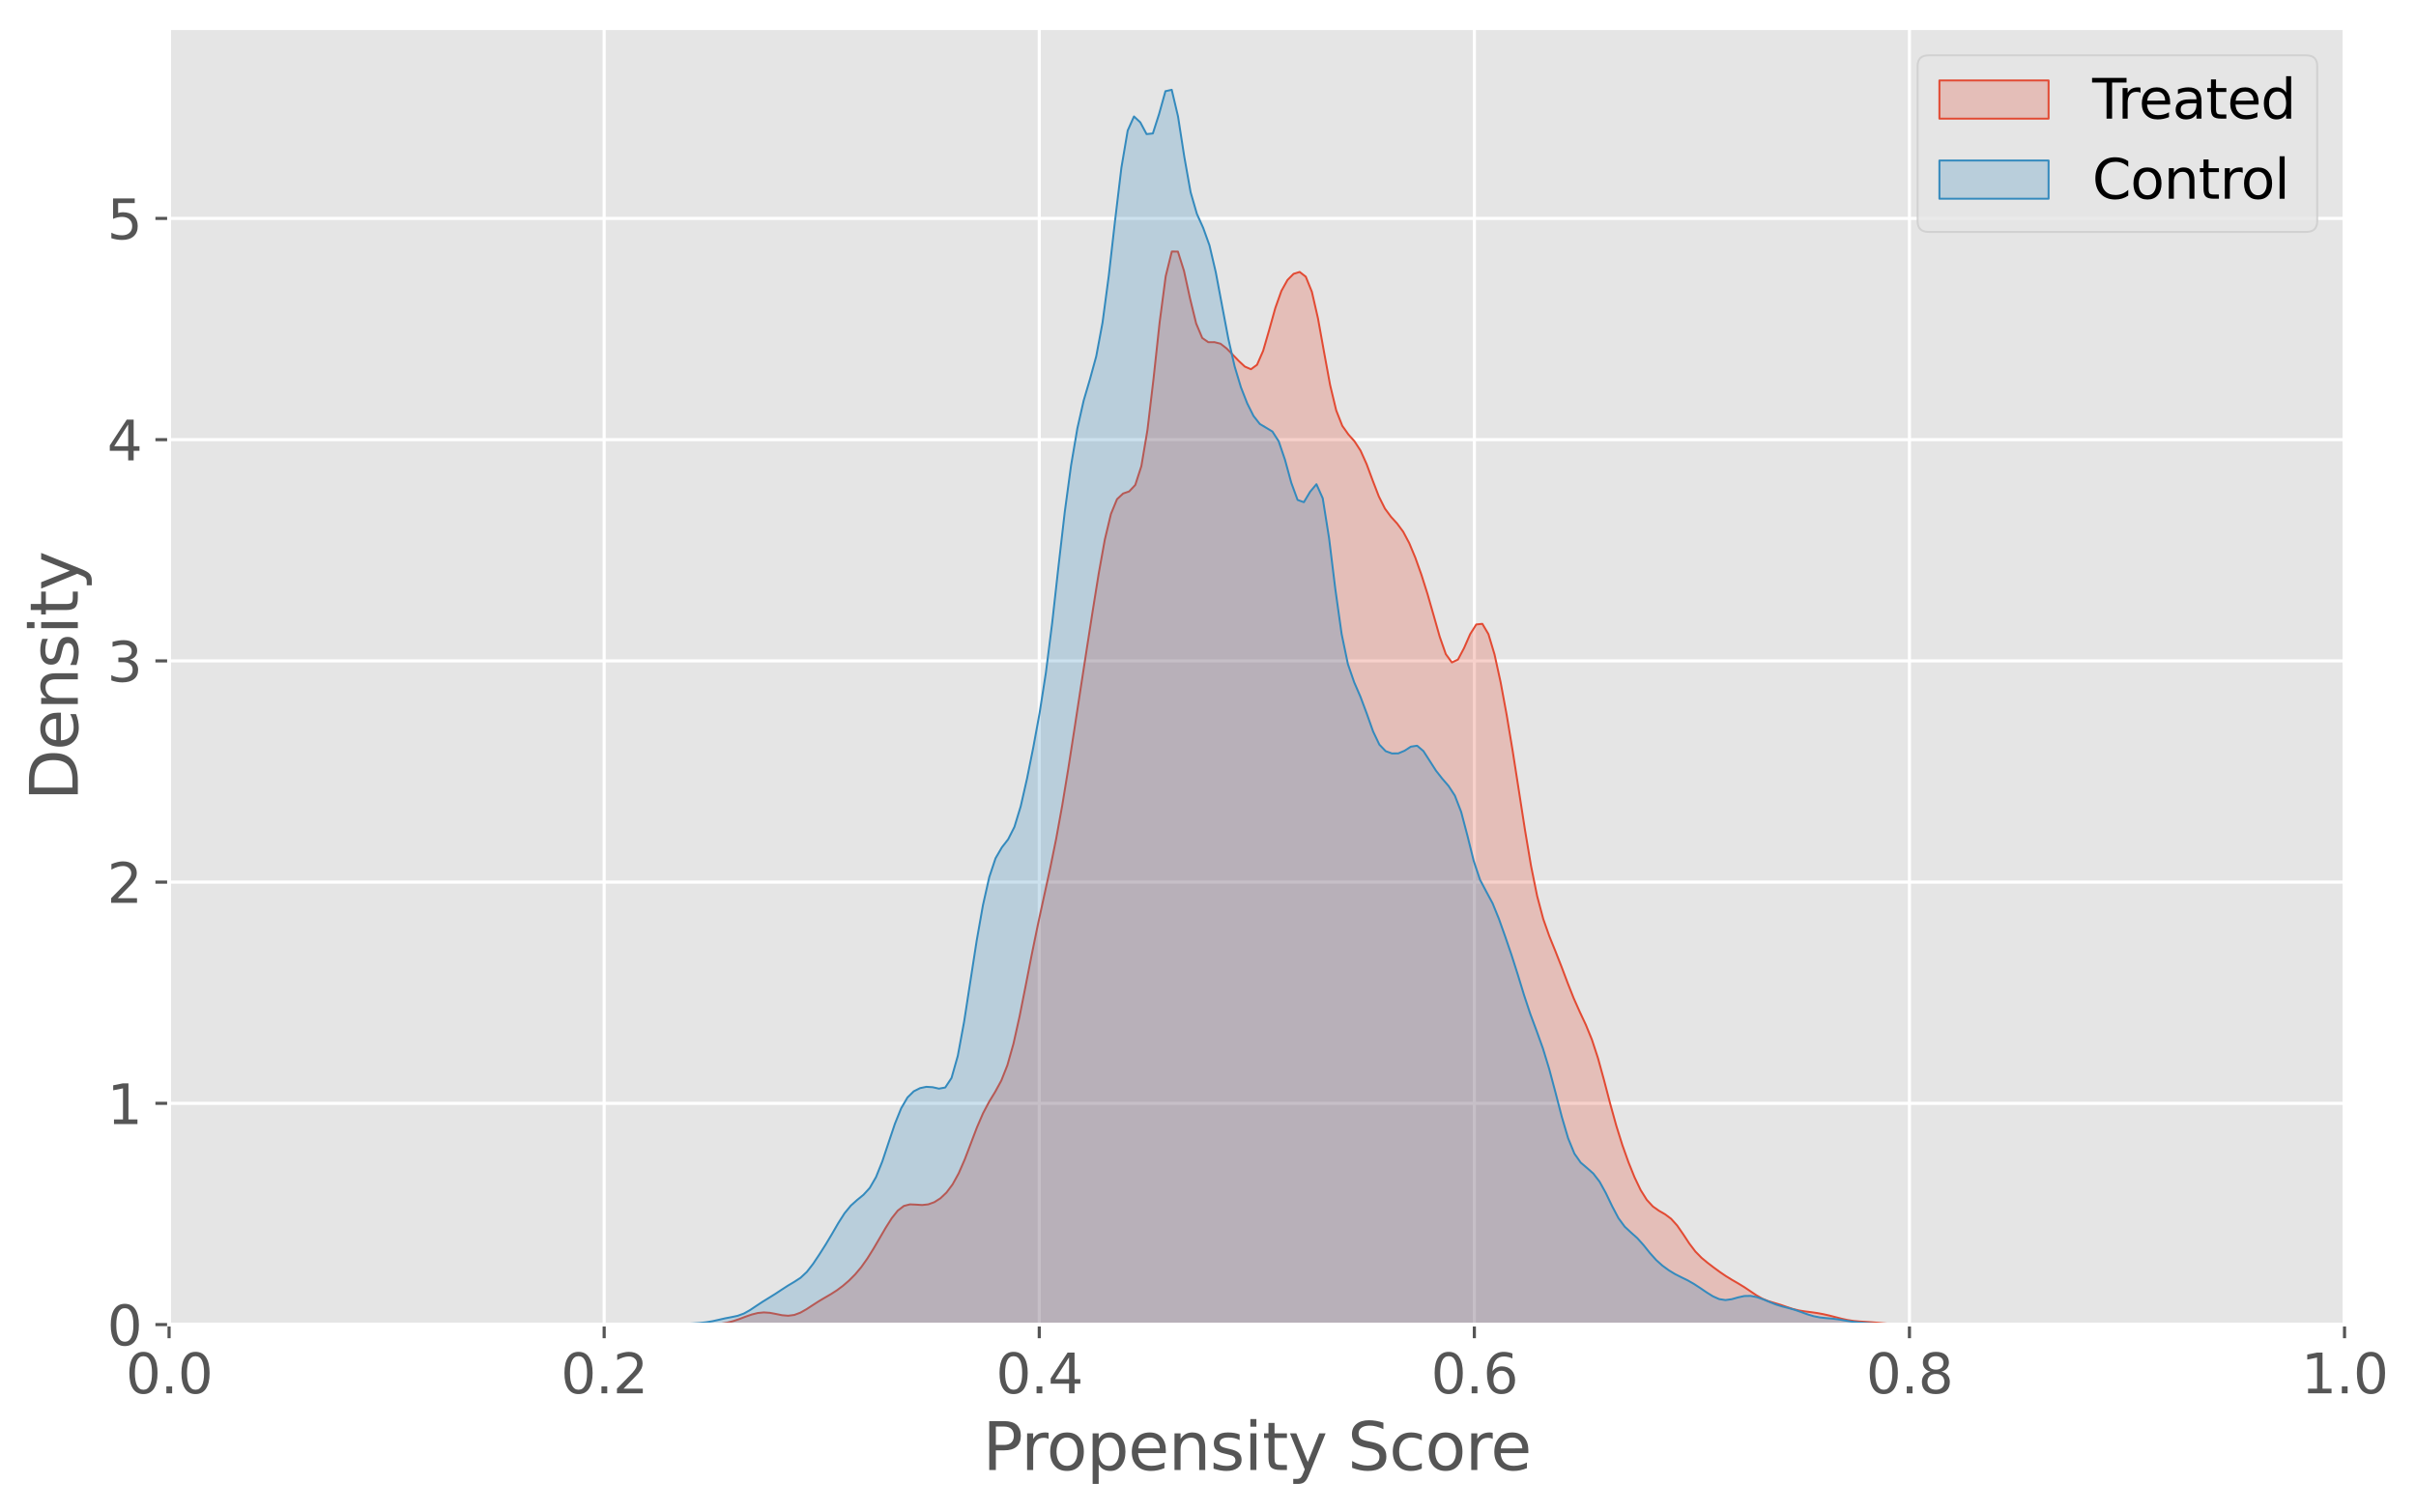 <?xml version="1.0" encoding="utf-8" standalone="no"?>
<!DOCTYPE svg PUBLIC "-//W3C//DTD SVG 1.1//EN"
  "http://www.w3.org/Graphics/SVG/1.1/DTD/svg11.dtd">
<svg xmlns:xlink="http://www.w3.org/1999/xlink" width="619.699pt" height="387.849pt" viewBox="0 0 619.699 387.849" xmlns="http://www.w3.org/2000/svg" version="1.1">
 <defs>
  <style type="text/css">*{stroke-linejoin: round; stroke-linecap: butt}</style>
 </defs>
 <g id="figure_1">
  <g id="patch_1">
   <path d="M 0 387.849 
L 619.699 387.849 
L 619.699 0 
L 0 0 
z
" style="fill: #ffffff"/>
  </g>
  <g id="axes_1">
   <g id="patch_2">
    <path d="M 43.367 339.84 
L 601.367 339.84 
L 601.367 7.2 
L 43.367 7.2 
z
" style="fill: #e5e5e5"/>
   </g>
   <g id="matplotlib.axis_1">
    <g id="xtick_1">
     <g id="line2d_1">
      <path d="M 43.367 339.84 
L 43.367 7.2 
" clip-path="url(#p00128b6e66)" style="fill: none; stroke: #ffffff; stroke-width: 0.8; stroke-linecap: square"/>
     </g>
     <g id="line2d_2">
      <defs>
       <path id="m2693e0ed10" d="M 0 0 
L 0 3.5 
" style="stroke: #555555; stroke-width: 0.8"/>
      </defs>
      <g>
       <use xlink:href="#m2693e0ed10" x="43.367" y="339.84" style="fill: #555555; stroke: #555555; stroke-width: 0.8"/>
      </g>
     </g>
     <g id="text_1">
      <!-- 0.0 -->
      <g style="fill: #555555" transform="translate(32.235 357.478) scale(0.14 -0.14)">
       <defs>
        <path id="DejaVuSans-30" d="M 2034 4250 
Q 1547 4250 1301 3770 
Q 1056 3291 1056 2328 
Q 1056 1369 1301 889 
Q 1547 409 2034 409 
Q 2525 409 2770 889 
Q 3016 1369 3016 2328 
Q 3016 3291 2770 3770 
Q 2525 4250 2034 4250 
z
M 2034 4750 
Q 2819 4750 3233 4129 
Q 3647 3509 3647 2328 
Q 3647 1150 3233 529 
Q 2819 -91 2034 -91 
Q 1250 -91 836 529 
Q 422 1150 422 2328 
Q 422 3509 836 4129 
Q 1250 4750 2034 4750 
z
" transform="scale(0.016)"/>
        <path id="DejaVuSans-2e" d="M 684 794 
L 1344 794 
L 1344 0 
L 684 0 
L 684 794 
z
" transform="scale(0.016)"/>
       </defs>
       <use xlink:href="#DejaVuSans-30"/>
       <use xlink:href="#DejaVuSans-2e" transform="translate(63.623 0)"/>
       <use xlink:href="#DejaVuSans-30" transform="translate(95.41 0)"/>
      </g>
     </g>
    </g>
    <g id="xtick_2">
     <g id="line2d_3">
      <path d="M 154.967 339.84 
L 154.967 7.2 
" clip-path="url(#p00128b6e66)" style="fill: none; stroke: #ffffff; stroke-width: 0.8; stroke-linecap: square"/>
     </g>
     <g id="line2d_4">
      <g>
       <use xlink:href="#m2693e0ed10" x="154.967" y="339.84" style="fill: #555555; stroke: #555555; stroke-width: 0.8"/>
      </g>
     </g>
     <g id="text_2">
      <!-- 0.2 -->
      <g style="fill: #555555" transform="translate(143.835 357.478) scale(0.14 -0.14)">
       <defs>
        <path id="DejaVuSans-32" d="M 1228 531 
L 3431 531 
L 3431 0 
L 469 0 
L 469 531 
Q 828 903 1448 1529 
Q 2069 2156 2228 2338 
Q 2531 2678 2651 2914 
Q 2772 3150 2772 3378 
Q 2772 3750 2511 3984 
Q 2250 4219 1831 4219 
Q 1534 4219 1204 4116 
Q 875 4013 500 3803 
L 500 4441 
Q 881 4594 1212 4672 
Q 1544 4750 1819 4750 
Q 2544 4750 2975 4387 
Q 3406 4025 3406 3419 
Q 3406 3131 3298 2873 
Q 3191 2616 2906 2266 
Q 2828 2175 2409 1742 
Q 1991 1309 1228 531 
z
" transform="scale(0.016)"/>
       </defs>
       <use xlink:href="#DejaVuSans-30"/>
       <use xlink:href="#DejaVuSans-2e" transform="translate(63.623 0)"/>
       <use xlink:href="#DejaVuSans-32" transform="translate(95.41 0)"/>
      </g>
     </g>
    </g>
    <g id="xtick_3">
     <g id="line2d_5">
      <path d="M 266.567 339.84 
L 266.567 7.2 
" clip-path="url(#p00128b6e66)" style="fill: none; stroke: #ffffff; stroke-width: 0.8; stroke-linecap: square"/>
     </g>
     <g id="line2d_6">
      <g>
       <use xlink:href="#m2693e0ed10" x="266.567" y="339.84" style="fill: #555555; stroke: #555555; stroke-width: 0.8"/>
      </g>
     </g>
     <g id="text_3">
      <!-- 0.4 -->
      <g style="fill: #555555" transform="translate(255.435 357.478) scale(0.14 -0.14)">
       <defs>
        <path id="DejaVuSans-34" d="M 2419 4116 
L 825 1625 
L 2419 1625 
L 2419 4116 
z
M 2253 4666 
L 3047 4666 
L 3047 1625 
L 3713 1625 
L 3713 1100 
L 3047 1100 
L 3047 0 
L 2419 0 
L 2419 1100 
L 313 1100 
L 313 1709 
L 2253 4666 
z
" transform="scale(0.016)"/>
       </defs>
       <use xlink:href="#DejaVuSans-30"/>
       <use xlink:href="#DejaVuSans-2e" transform="translate(63.623 0)"/>
       <use xlink:href="#DejaVuSans-34" transform="translate(95.41 0)"/>
      </g>
     </g>
    </g>
    <g id="xtick_4">
     <g id="line2d_7">
      <path d="M 378.167 339.84 
L 378.167 7.2 
" clip-path="url(#p00128b6e66)" style="fill: none; stroke: #ffffff; stroke-width: 0.8; stroke-linecap: square"/>
     </g>
     <g id="line2d_8">
      <g>
       <use xlink:href="#m2693e0ed10" x="378.167" y="339.84" style="fill: #555555; stroke: #555555; stroke-width: 0.8"/>
      </g>
     </g>
     <g id="text_4">
      <!-- 0.6 -->
      <g style="fill: #555555" transform="translate(367.035 357.478) scale(0.14 -0.14)">
       <defs>
        <path id="DejaVuSans-36" d="M 2113 2584 
Q 1688 2584 1439 2293 
Q 1191 2003 1191 1497 
Q 1191 994 1439 701 
Q 1688 409 2113 409 
Q 2538 409 2786 701 
Q 3034 994 3034 1497 
Q 3034 2003 2786 2293 
Q 2538 2584 2113 2584 
z
M 3366 4563 
L 3366 3988 
Q 3128 4100 2886 4159 
Q 2644 4219 2406 4219 
Q 1781 4219 1451 3797 
Q 1122 3375 1075 2522 
Q 1259 2794 1537 2939 
Q 1816 3084 2150 3084 
Q 2853 3084 3261 2657 
Q 3669 2231 3669 1497 
Q 3669 778 3244 343 
Q 2819 -91 2113 -91 
Q 1303 -91 875 529 
Q 447 1150 447 2328 
Q 447 3434 972 4092 
Q 1497 4750 2381 4750 
Q 2619 4750 2861 4703 
Q 3103 4656 3366 4563 
z
" transform="scale(0.016)"/>
       </defs>
       <use xlink:href="#DejaVuSans-30"/>
       <use xlink:href="#DejaVuSans-2e" transform="translate(63.623 0)"/>
       <use xlink:href="#DejaVuSans-36" transform="translate(95.41 0)"/>
      </g>
     </g>
    </g>
    <g id="xtick_5">
     <g id="line2d_9">
      <path d="M 489.767 339.84 
L 489.767 7.2 
" clip-path="url(#p00128b6e66)" style="fill: none; stroke: #ffffff; stroke-width: 0.8; stroke-linecap: square"/>
     </g>
     <g id="line2d_10">
      <g>
       <use xlink:href="#m2693e0ed10" x="489.767" y="339.84" style="fill: #555555; stroke: #555555; stroke-width: 0.8"/>
      </g>
     </g>
     <g id="text_5">
      <!-- 0.8 -->
      <g style="fill: #555555" transform="translate(478.635 357.478) scale(0.14 -0.14)">
       <defs>
        <path id="DejaVuSans-38" d="M 2034 2216 
Q 1584 2216 1326 1975 
Q 1069 1734 1069 1313 
Q 1069 891 1326 650 
Q 1584 409 2034 409 
Q 2484 409 2743 651 
Q 3003 894 3003 1313 
Q 3003 1734 2745 1975 
Q 2488 2216 2034 2216 
z
M 1403 2484 
Q 997 2584 770 2862 
Q 544 3141 544 3541 
Q 544 4100 942 4425 
Q 1341 4750 2034 4750 
Q 2731 4750 3128 4425 
Q 3525 4100 3525 3541 
Q 3525 3141 3298 2862 
Q 3072 2584 2669 2484 
Q 3125 2378 3379 2068 
Q 3634 1759 3634 1313 
Q 3634 634 3220 271 
Q 2806 -91 2034 -91 
Q 1263 -91 848 271 
Q 434 634 434 1313 
Q 434 1759 690 2068 
Q 947 2378 1403 2484 
z
M 1172 3481 
Q 1172 3119 1398 2916 
Q 1625 2713 2034 2713 
Q 2441 2713 2670 2916 
Q 2900 3119 2900 3481 
Q 2900 3844 2670 4047 
Q 2441 4250 2034 4250 
Q 1625 4250 1398 4047 
Q 1172 3844 1172 3481 
z
" transform="scale(0.016)"/>
       </defs>
       <use xlink:href="#DejaVuSans-30"/>
       <use xlink:href="#DejaVuSans-2e" transform="translate(63.623 0)"/>
       <use xlink:href="#DejaVuSans-38" transform="translate(95.41 0)"/>
      </g>
     </g>
    </g>
    <g id="xtick_6">
     <g id="line2d_11">
      <path d="M 601.367 339.84 
L 601.367 7.2 
" clip-path="url(#p00128b6e66)" style="fill: none; stroke: #ffffff; stroke-width: 0.8; stroke-linecap: square"/>
     </g>
     <g id="line2d_12">
      <g>
       <use xlink:href="#m2693e0ed10" x="601.367" y="339.84" style="fill: #555555; stroke: #555555; stroke-width: 0.8"/>
      </g>
     </g>
     <g id="text_6">
      <!-- 1.0 -->
      <g style="fill: #555555" transform="translate(590.235 357.478) scale(0.14 -0.14)">
       <defs>
        <path id="DejaVuSans-31" d="M 794 531 
L 1825 531 
L 1825 4091 
L 703 3866 
L 703 4441 
L 1819 4666 
L 2450 4666 
L 2450 531 
L 3481 531 
L 3481 0 
L 794 0 
L 794 531 
z
" transform="scale(0.016)"/>
       </defs>
       <use xlink:href="#DejaVuSans-31"/>
       <use xlink:href="#DejaVuSans-2e" transform="translate(63.623 0)"/>
       <use xlink:href="#DejaVuSans-30" transform="translate(95.41 0)"/>
      </g>
     </g>
    </g>
    <g id="text_7">
     <!-- Propensity Score -->
     <g style="fill: #555555" transform="translate(252.052 377.155) scale(0.168 -0.168)">
      <defs>
       <path id="DejaVuSans-50" d="M 1259 4147 
L 1259 2394 
L 2053 2394 
Q 2494 2394 2734 2622 
Q 2975 2850 2975 3272 
Q 2975 3691 2734 3919 
Q 2494 4147 2053 4147 
L 1259 4147 
z
M 628 4666 
L 2053 4666 
Q 2838 4666 3239 4311 
Q 3641 3956 3641 3272 
Q 3641 2581 3239 2228 
Q 2838 1875 2053 1875 
L 1259 1875 
L 1259 0 
L 628 0 
L 628 4666 
z
" transform="scale(0.016)"/>
       <path id="DejaVuSans-72" d="M 2631 2963 
Q 2534 3019 2420 3045 
Q 2306 3072 2169 3072 
Q 1681 3072 1420 2755 
Q 1159 2438 1159 1844 
L 1159 0 
L 581 0 
L 581 3500 
L 1159 3500 
L 1159 2956 
Q 1341 3275 1631 3429 
Q 1922 3584 2338 3584 
Q 2397 3584 2469 3576 
Q 2541 3569 2628 3553 
L 2631 2963 
z
" transform="scale(0.016)"/>
       <path id="DejaVuSans-6f" d="M 1959 3097 
Q 1497 3097 1228 2736 
Q 959 2375 959 1747 
Q 959 1119 1226 758 
Q 1494 397 1959 397 
Q 2419 397 2687 759 
Q 2956 1122 2956 1747 
Q 2956 2369 2687 2733 
Q 2419 3097 1959 3097 
z
M 1959 3584 
Q 2709 3584 3137 3096 
Q 3566 2609 3566 1747 
Q 3566 888 3137 398 
Q 2709 -91 1959 -91 
Q 1206 -91 779 398 
Q 353 888 353 1747 
Q 353 2609 779 3096 
Q 1206 3584 1959 3584 
z
" transform="scale(0.016)"/>
       <path id="DejaVuSans-70" d="M 1159 525 
L 1159 -1331 
L 581 -1331 
L 581 3500 
L 1159 3500 
L 1159 2969 
Q 1341 3281 1617 3432 
Q 1894 3584 2278 3584 
Q 2916 3584 3314 3078 
Q 3713 2572 3713 1747 
Q 3713 922 3314 415 
Q 2916 -91 2278 -91 
Q 1894 -91 1617 61 
Q 1341 213 1159 525 
z
M 3116 1747 
Q 3116 2381 2855 2742 
Q 2594 3103 2138 3103 
Q 1681 3103 1420 2742 
Q 1159 2381 1159 1747 
Q 1159 1113 1420 752 
Q 1681 391 2138 391 
Q 2594 391 2855 752 
Q 3116 1113 3116 1747 
z
" transform="scale(0.016)"/>
       <path id="DejaVuSans-65" d="M 3597 1894 
L 3597 1613 
L 953 1613 
Q 991 1019 1311 708 
Q 1631 397 2203 397 
Q 2534 397 2845 478 
Q 3156 559 3463 722 
L 3463 178 
Q 3153 47 2828 -22 
Q 2503 -91 2169 -91 
Q 1331 -91 842 396 
Q 353 884 353 1716 
Q 353 2575 817 3079 
Q 1281 3584 2069 3584 
Q 2775 3584 3186 3129 
Q 3597 2675 3597 1894 
z
M 3022 2063 
Q 3016 2534 2758 2815 
Q 2500 3097 2075 3097 
Q 1594 3097 1305 2825 
Q 1016 2553 972 2059 
L 3022 2063 
z
" transform="scale(0.016)"/>
       <path id="DejaVuSans-6e" d="M 3513 2113 
L 3513 0 
L 2938 0 
L 2938 2094 
Q 2938 2591 2744 2837 
Q 2550 3084 2163 3084 
Q 1697 3084 1428 2787 
Q 1159 2491 1159 1978 
L 1159 0 
L 581 0 
L 581 3500 
L 1159 3500 
L 1159 2956 
Q 1366 3272 1645 3428 
Q 1925 3584 2291 3584 
Q 2894 3584 3203 3211 
Q 3513 2838 3513 2113 
z
" transform="scale(0.016)"/>
       <path id="DejaVuSans-73" d="M 2834 3397 
L 2834 2853 
Q 2591 2978 2328 3040 
Q 2066 3103 1784 3103 
Q 1356 3103 1142 2972 
Q 928 2841 928 2578 
Q 928 2378 1081 2264 
Q 1234 2150 1697 2047 
L 1894 2003 
Q 2506 1872 2764 1633 
Q 3022 1394 3022 966 
Q 3022 478 2636 193 
Q 2250 -91 1575 -91 
Q 1294 -91 989 -36 
Q 684 19 347 128 
L 347 722 
Q 666 556 975 473 
Q 1284 391 1588 391 
Q 1994 391 2212 530 
Q 2431 669 2431 922 
Q 2431 1156 2273 1281 
Q 2116 1406 1581 1522 
L 1381 1569 
Q 847 1681 609 1914 
Q 372 2147 372 2553 
Q 372 3047 722 3315 
Q 1072 3584 1716 3584 
Q 2034 3584 2315 3537 
Q 2597 3491 2834 3397 
z
" transform="scale(0.016)"/>
       <path id="DejaVuSans-69" d="M 603 3500 
L 1178 3500 
L 1178 0 
L 603 0 
L 603 3500 
z
M 603 4863 
L 1178 4863 
L 1178 4134 
L 603 4134 
L 603 4863 
z
" transform="scale(0.016)"/>
       <path id="DejaVuSans-74" d="M 1172 4494 
L 1172 3500 
L 2356 3500 
L 2356 3053 
L 1172 3053 
L 1172 1153 
Q 1172 725 1289 603 
Q 1406 481 1766 481 
L 2356 481 
L 2356 0 
L 1766 0 
Q 1100 0 847 248 
Q 594 497 594 1153 
L 594 3053 
L 172 3053 
L 172 3500 
L 594 3500 
L 594 4494 
L 1172 4494 
z
" transform="scale(0.016)"/>
       <path id="DejaVuSans-79" d="M 2059 -325 
Q 1816 -950 1584 -1140 
Q 1353 -1331 966 -1331 
L 506 -1331 
L 506 -850 
L 844 -850 
Q 1081 -850 1212 -737 
Q 1344 -625 1503 -206 
L 1606 56 
L 191 3500 
L 800 3500 
L 1894 763 
L 2988 3500 
L 3597 3500 
L 2059 -325 
z
" transform="scale(0.016)"/>
       <path id="DejaVuSans-20" transform="scale(0.016)"/>
       <path id="DejaVuSans-53" d="M 3425 4513 
L 3425 3897 
Q 3066 4069 2747 4153 
Q 2428 4238 2131 4238 
Q 1616 4238 1336 4038 
Q 1056 3838 1056 3469 
Q 1056 3159 1242 3001 
Q 1428 2844 1947 2747 
L 2328 2669 
Q 3034 2534 3370 2195 
Q 3706 1856 3706 1288 
Q 3706 609 3251 259 
Q 2797 -91 1919 -91 
Q 1588 -91 1214 -16 
Q 841 59 441 206 
L 441 856 
Q 825 641 1194 531 
Q 1563 422 1919 422 
Q 2459 422 2753 634 
Q 3047 847 3047 1241 
Q 3047 1584 2836 1778 
Q 2625 1972 2144 2069 
L 1759 2144 
Q 1053 2284 737 2584 
Q 422 2884 422 3419 
Q 422 4038 858 4394 
Q 1294 4750 2059 4750 
Q 2388 4750 2728 4690 
Q 3069 4631 3425 4513 
z
" transform="scale(0.016)"/>
       <path id="DejaVuSans-63" d="M 3122 3366 
L 3122 2828 
Q 2878 2963 2633 3030 
Q 2388 3097 2138 3097 
Q 1578 3097 1268 2742 
Q 959 2388 959 1747 
Q 959 1106 1268 751 
Q 1578 397 2138 397 
Q 2388 397 2633 464 
Q 2878 531 3122 666 
L 3122 134 
Q 2881 22 2623 -34 
Q 2366 -91 2075 -91 
Q 1284 -91 818 406 
Q 353 903 353 1747 
Q 353 2603 823 3093 
Q 1294 3584 2113 3584 
Q 2378 3584 2631 3529 
Q 2884 3475 3122 3366 
z
" transform="scale(0.016)"/>
      </defs>
      <use xlink:href="#DejaVuSans-50"/>
      <use xlink:href="#DejaVuSans-72" transform="translate(58.553 0)"/>
      <use xlink:href="#DejaVuSans-6f" transform="translate(97.416 0)"/>
      <use xlink:href="#DejaVuSans-70" transform="translate(158.598 0)"/>
      <use xlink:href="#DejaVuSans-65" transform="translate(222.074 0)"/>
      <use xlink:href="#DejaVuSans-6e" transform="translate(283.598 0)"/>
      <use xlink:href="#DejaVuSans-73" transform="translate(346.977 0)"/>
      <use xlink:href="#DejaVuSans-69" transform="translate(399.076 0)"/>
      <use xlink:href="#DejaVuSans-74" transform="translate(426.859 0)"/>
      <use xlink:href="#DejaVuSans-79" transform="translate(466.068 0)"/>
      <use xlink:href="#DejaVuSans-20" transform="translate(525.248 0)"/>
      <use xlink:href="#DejaVuSans-53" transform="translate(557.035 0)"/>
      <use xlink:href="#DejaVuSans-63" transform="translate(620.512 0)"/>
      <use xlink:href="#DejaVuSans-6f" transform="translate(675.492 0)"/>
      <use xlink:href="#DejaVuSans-72" transform="translate(736.674 0)"/>
      <use xlink:href="#DejaVuSans-65" transform="translate(775.537 0)"/>
     </g>
    </g>
   </g>
   <g id="matplotlib.axis_2">
    <g id="ytick_1">
     <g id="line2d_13">
      <path d="M 43.367 339.84 
L 601.367 339.84 
" clip-path="url(#p00128b6e66)" style="fill: none; stroke: #ffffff; stroke-width: 0.8; stroke-linecap: square"/>
     </g>
     <g id="line2d_14">
      <defs>
       <path id="m04647c5e9e" d="M 0 0 
L -3.5 0 
" style="stroke: #555555; stroke-width: 0.8"/>
      </defs>
      <g>
       <use xlink:href="#m04647c5e9e" x="43.367" y="339.84" style="fill: #555555; stroke: #555555; stroke-width: 0.8"/>
      </g>
     </g>
     <g id="text_8">
      <!-- 0 -->
      <g style="fill: #555555" transform="translate(27.459 345.159) scale(0.14 -0.14)">
       <use xlink:href="#DejaVuSans-30"/>
      </g>
     </g>
    </g>
    <g id="ytick_2">
     <g id="line2d_15">
      <path d="M 43.367 283.08 
L 601.367 283.08 
" clip-path="url(#p00128b6e66)" style="fill: none; stroke: #ffffff; stroke-width: 0.8; stroke-linecap: square"/>
     </g>
     <g id="line2d_16">
      <g>
       <use xlink:href="#m04647c5e9e" x="43.367" y="283.08" style="fill: #555555; stroke: #555555; stroke-width: 0.8"/>
      </g>
     </g>
     <g id="text_9">
      <!-- 1 -->
      <g style="fill: #555555" transform="translate(27.459 288.399) scale(0.14 -0.14)">
       <use xlink:href="#DejaVuSans-31"/>
      </g>
     </g>
    </g>
    <g id="ytick_3">
     <g id="line2d_17">
      <path d="M 43.367 226.321 
L 601.367 226.321 
" clip-path="url(#p00128b6e66)" style="fill: none; stroke: #ffffff; stroke-width: 0.8; stroke-linecap: square"/>
     </g>
     <g id="line2d_18">
      <g>
       <use xlink:href="#m04647c5e9e" x="43.367" y="226.321" style="fill: #555555; stroke: #555555; stroke-width: 0.8"/>
      </g>
     </g>
     <g id="text_10">
      <!-- 2 -->
      <g style="fill: #555555" transform="translate(27.459 231.64) scale(0.14 -0.14)">
       <use xlink:href="#DejaVuSans-32"/>
      </g>
     </g>
    </g>
    <g id="ytick_4">
     <g id="line2d_19">
      <path d="M 43.367 169.561 
L 601.367 169.561 
" clip-path="url(#p00128b6e66)" style="fill: none; stroke: #ffffff; stroke-width: 0.8; stroke-linecap: square"/>
     </g>
     <g id="line2d_20">
      <g>
       <use xlink:href="#m04647c5e9e" x="43.367" y="169.561" style="fill: #555555; stroke: #555555; stroke-width: 0.8"/>
      </g>
     </g>
     <g id="text_11">
      <!-- 3 -->
      <g style="fill: #555555" transform="translate(27.459 174.88) scale(0.14 -0.14)">
       <defs>
        <path id="DejaVuSans-33" d="M 2597 2516 
Q 3050 2419 3304 2112 
Q 3559 1806 3559 1356 
Q 3559 666 3084 287 
Q 2609 -91 1734 -91 
Q 1441 -91 1130 -33 
Q 819 25 488 141 
L 488 750 
Q 750 597 1062 519 
Q 1375 441 1716 441 
Q 2309 441 2620 675 
Q 2931 909 2931 1356 
Q 2931 1769 2642 2001 
Q 2353 2234 1838 2234 
L 1294 2234 
L 1294 2753 
L 1863 2753 
Q 2328 2753 2575 2939 
Q 2822 3125 2822 3475 
Q 2822 3834 2567 4026 
Q 2313 4219 1838 4219 
Q 1578 4219 1281 4162 
Q 984 4106 628 3988 
L 628 4550 
Q 988 4650 1302 4700 
Q 1616 4750 1894 4750 
Q 2613 4750 3031 4423 
Q 3450 4097 3450 3541 
Q 3450 3153 3228 2886 
Q 3006 2619 2597 2516 
z
" transform="scale(0.016)"/>
       </defs>
       <use xlink:href="#DejaVuSans-33"/>
      </g>
     </g>
    </g>
    <g id="ytick_5">
     <g id="line2d_21">
      <path d="M 43.367 112.801 
L 601.367 112.801 
" clip-path="url(#p00128b6e66)" style="fill: none; stroke: #ffffff; stroke-width: 0.8; stroke-linecap: square"/>
     </g>
     <g id="line2d_22">
      <g>
       <use xlink:href="#m04647c5e9e" x="43.367" y="112.801" style="fill: #555555; stroke: #555555; stroke-width: 0.8"/>
      </g>
     </g>
     <g id="text_12">
      <!-- 4 -->
      <g style="fill: #555555" transform="translate(27.459 118.12) scale(0.14 -0.14)">
       <use xlink:href="#DejaVuSans-34"/>
      </g>
     </g>
    </g>
    <g id="ytick_6">
     <g id="line2d_23">
      <path d="M 43.367 56.042 
L 601.367 56.042 
" clip-path="url(#p00128b6e66)" style="fill: none; stroke: #ffffff; stroke-width: 0.8; stroke-linecap: square"/>
     </g>
     <g id="line2d_24">
      <g>
       <use xlink:href="#m04647c5e9e" x="43.367" y="56.042" style="fill: #555555; stroke: #555555; stroke-width: 0.8"/>
      </g>
     </g>
     <g id="text_13">
      <!-- 5 -->
      <g style="fill: #555555" transform="translate(27.459 61.36) scale(0.14 -0.14)">
       <defs>
        <path id="DejaVuSans-35" d="M 691 4666 
L 3169 4666 
L 3169 4134 
L 1269 4134 
L 1269 2991 
Q 1406 3038 1543 3061 
Q 1681 3084 1819 3084 
Q 2600 3084 3056 2656 
Q 3513 2228 3513 1497 
Q 3513 744 3044 326 
Q 2575 -91 1722 -91 
Q 1428 -91 1123 -41 
Q 819 9 494 109 
L 494 744 
Q 775 591 1075 516 
Q 1375 441 1709 441 
Q 2250 441 2565 725 
Q 2881 1009 2881 1497 
Q 2881 1984 2565 2268 
Q 2250 2553 1709 2553 
Q 1456 2553 1204 2497 
Q 953 2441 691 2322 
L 691 4666 
z
" transform="scale(0.016)"/>
       </defs>
       <use xlink:href="#DejaVuSans-35"/>
      </g>
     </g>
    </g>
    <g id="text_14">
     <!-- Density -->
     <g style="fill: #555555" transform="translate(19.965 205.454) rotate(-90) scale(0.168 -0.168)">
      <defs>
       <path id="DejaVuSans-44" d="M 1259 4147 
L 1259 519 
L 2022 519 
Q 2988 519 3436 956 
Q 3884 1394 3884 2338 
Q 3884 3275 3436 3711 
Q 2988 4147 2022 4147 
L 1259 4147 
z
M 628 4666 
L 1925 4666 
Q 3281 4666 3915 4102 
Q 4550 3538 4550 2338 
Q 4550 1131 3912 565 
Q 3275 0 1925 0 
L 628 0 
L 628 4666 
z
" transform="scale(0.016)"/>
      </defs>
      <use xlink:href="#DejaVuSans-44"/>
      <use xlink:href="#DejaVuSans-65" transform="translate(77.002 0)"/>
      <use xlink:href="#DejaVuSans-6e" transform="translate(138.525 0)"/>
      <use xlink:href="#DejaVuSans-73" transform="translate(201.904 0)"/>
      <use xlink:href="#DejaVuSans-69" transform="translate(254.004 0)"/>
      <use xlink:href="#DejaVuSans-74" transform="translate(281.787 0)"/>
      <use xlink:href="#DejaVuSans-79" transform="translate(320.996 0)"/>
     </g>
    </g>
   </g>
   <g id="FillBetweenPolyCollection_1">
    <defs>
     <path id="mec0c0b4490" d="M 180.307 -48.017 
L 180.307 -48.009 
L 181.869 -48.009 
L 183.431 -48.009 
L 184.993 -48.009 
L 186.555 -48.009 
L 188.116 -48.009 
L 189.678 -48.009 
L 191.24 -48.009 
L 192.802 -48.009 
L 194.364 -48.009 
L 195.925 -48.009 
L 197.487 -48.009 
L 199.049 -48.009 
L 200.611 -48.009 
L 202.173 -48.009 
L 203.734 -48.009 
L 205.296 -48.009 
L 206.858 -48.009 
L 208.42 -48.009 
L 209.982 -48.009 
L 211.543 -48.009 
L 213.105 -48.009 
L 214.667 -48.009 
L 216.229 -48.009 
L 217.791 -48.009 
L 219.352 -48.009 
L 220.914 -48.009 
L 222.476 -48.009 
L 224.038 -48.009 
L 225.6 -48.009 
L 227.161 -48.009 
L 228.723 -48.009 
L 230.285 -48.009 
L 231.847 -48.009 
L 233.409 -48.009 
L 234.97 -48.009 
L 236.532 -48.009 
L 238.094 -48.009 
L 239.656 -48.009 
L 241.218 -48.009 
L 242.78 -48.009 
L 244.341 -48.009 
L 245.903 -48.009 
L 247.465 -48.009 
L 249.027 -48.009 
L 250.589 -48.009 
L 252.15 -48.009 
L 253.712 -48.009 
L 255.274 -48.009 
L 256.836 -48.009 
L 258.398 -48.009 
L 259.959 -48.009 
L 261.521 -48.009 
L 263.083 -48.009 
L 264.645 -48.009 
L 266.207 -48.009 
L 267.768 -48.009 
L 269.33 -48.009 
L 270.892 -48.009 
L 272.454 -48.009 
L 274.016 -48.009 
L 275.577 -48.009 
L 277.139 -48.009 
L 278.701 -48.009 
L 280.263 -48.009 
L 281.825 -48.009 
L 283.386 -48.009 
L 284.948 -48.009 
L 286.51 -48.009 
L 288.072 -48.009 
L 289.634 -48.009 
L 291.195 -48.009 
L 292.757 -48.009 
L 294.319 -48.009 
L 295.881 -48.009 
L 297.443 -48.009 
L 299.004 -48.009 
L 300.566 -48.009 
L 302.128 -48.009 
L 303.69 -48.009 
L 305.252 -48.009 
L 306.813 -48.009 
L 308.375 -48.009 
L 309.937 -48.009 
L 311.499 -48.009 
L 313.061 -48.009 
L 314.622 -48.009 
L 316.184 -48.009 
L 317.746 -48.009 
L 319.308 -48.009 
L 320.87 -48.009 
L 322.431 -48.009 
L 323.993 -48.009 
L 325.555 -48.009 
L 327.117 -48.009 
L 328.679 -48.009 
L 330.24 -48.009 
L 331.802 -48.009 
L 333.364 -48.009 
L 334.926 -48.009 
L 336.488 -48.009 
L 338.049 -48.009 
L 339.611 -48.009 
L 341.173 -48.009 
L 342.735 -48.009 
L 344.297 -48.009 
L 345.858 -48.009 
L 347.42 -48.009 
L 348.982 -48.009 
L 350.544 -48.009 
L 352.106 -48.009 
L 353.667 -48.009 
L 355.229 -48.009 
L 356.791 -48.009 
L 358.353 -48.009 
L 359.915 -48.009 
L 361.476 -48.009 
L 363.038 -48.009 
L 364.6 -48.009 
L 366.162 -48.009 
L 367.724 -48.009 
L 369.285 -48.009 
L 370.847 -48.009 
L 372.409 -48.009 
L 373.971 -48.009 
L 375.533 -48.009 
L 377.094 -48.009 
L 378.656 -48.009 
L 380.218 -48.009 
L 381.78 -48.009 
L 383.342 -48.009 
L 384.903 -48.009 
L 386.465 -48.009 
L 388.027 -48.009 
L 389.589 -48.009 
L 391.151 -48.009 
L 392.712 -48.009 
L 394.274 -48.009 
L 395.836 -48.009 
L 397.398 -48.009 
L 398.96 -48.009 
L 400.521 -48.009 
L 402.083 -48.009 
L 403.645 -48.009 
L 405.207 -48.009 
L 406.769 -48.009 
L 408.33 -48.009 
L 409.892 -48.009 
L 411.454 -48.009 
L 413.016 -48.009 
L 414.578 -48.009 
L 416.139 -48.009 
L 417.701 -48.009 
L 419.263 -48.009 
L 420.825 -48.009 
L 422.387 -48.009 
L 423.948 -48.009 
L 425.51 -48.009 
L 427.072 -48.009 
L 428.634 -48.009 
L 430.196 -48.009 
L 431.757 -48.009 
L 433.319 -48.009 
L 434.881 -48.009 
L 436.443 -48.009 
L 438.005 -48.009 
L 439.566 -48.009 
L 441.128 -48.009 
L 442.69 -48.009 
L 444.252 -48.009 
L 445.814 -48.009 
L 447.375 -48.009 
L 448.937 -48.009 
L 450.499 -48.009 
L 452.061 -48.009 
L 453.623 -48.009 
L 455.185 -48.009 
L 456.746 -48.009 
L 458.308 -48.009 
L 459.87 -48.009 
L 461.432 -48.009 
L 462.994 -48.009 
L 464.555 -48.009 
L 466.117 -48.009 
L 467.679 -48.009 
L 469.241 -48.009 
L 470.803 -48.009 
L 472.364 -48.009 
L 473.926 -48.009 
L 475.488 -48.009 
L 477.05 -48.009 
L 478.612 -48.009 
L 480.173 -48.009 
L 481.735 -48.009 
L 483.297 -48.009 
L 484.859 -48.009 
L 486.421 -48.009 
L 487.982 -48.009 
L 489.544 -48.009 
L 491.106 -48.009 
L 491.106 -48.012 
L 491.106 -48.012 
L 489.544 -48.022 
L 487.982 -48.047 
L 486.421 -48.099 
L 484.859 -48.19 
L 483.297 -48.317 
L 481.735 -48.458 
L 480.173 -48.586 
L 478.612 -48.689 
L 477.05 -48.787 
L 475.488 -48.93 
L 473.926 -49.167 
L 472.364 -49.508 
L 470.803 -49.913 
L 469.241 -50.315 
L 467.679 -50.67 
L 466.117 -50.959 
L 464.555 -51.185 
L 462.994 -51.379 
L 461.432 -51.623 
L 459.87 -52.007 
L 458.308 -52.526 
L 456.746 -53.068 
L 455.185 -53.539 
L 453.623 -54.005 
L 452.061 -54.637 
L 450.499 -55.528 
L 448.937 -56.584 
L 447.375 -57.631 
L 445.814 -58.581 
L 444.252 -59.486 
L 442.69 -60.442 
L 441.128 -61.505 
L 439.566 -62.65 
L 438.005 -63.84 
L 436.443 -65.133 
L 434.881 -66.726 
L 433.319 -68.779 
L 431.757 -71.154 
L 430.196 -73.413 
L 428.634 -75.151 
L 427.072 -76.315 
L 425.51 -77.217 
L 423.948 -78.32 
L 422.387 -80.02 
L 420.825 -82.518 
L 419.263 -85.783 
L 417.701 -89.653 
L 416.139 -94.039 
L 414.578 -99.023 
L 413.016 -104.653 
L 411.454 -110.633 
L 409.892 -116.311 
L 408.33 -121.092 
L 406.769 -124.903 
L 405.207 -128.241 
L 403.645 -131.747 
L 402.083 -135.691 
L 400.521 -139.832 
L 398.96 -143.8 
L 397.398 -147.656 
L 395.836 -152.083 
L 394.274 -157.95 
L 392.712 -165.666 
L 391.151 -174.93 
L 389.589 -184.978 
L 388.027 -194.994 
L 386.465 -204.388 
L 384.903 -212.824 
L 383.342 -219.946 
L 381.78 -225.155 
L 380.218 -227.795 
L 378.656 -227.629 
L 377.094 -225.152 
L 375.533 -221.588 
L 373.971 -218.634 
L 372.409 -217.882 
L 370.847 -220.019 
L 369.285 -224.483 
L 367.724 -229.98 
L 366.162 -235.418 
L 364.6 -240.353 
L 363.038 -244.736 
L 361.476 -248.489 
L 359.915 -251.426 
L 358.353 -253.532 
L 356.791 -255.249 
L 355.229 -257.364 
L 353.667 -260.488 
L 352.106 -264.537 
L 350.544 -268.744 
L 348.982 -272.229 
L 347.42 -274.633 
L 345.858 -276.388 
L 344.297 -278.589 
L 342.735 -282.554 
L 341.173 -289.054 
L 339.611 -297.546 
L 338.049 -306.21 
L 336.488 -313.001 
L 334.926 -316.862 
L 333.364 -318.076 
L 331.802 -317.589 
L 330.24 -316.014 
L 328.679 -313.213 
L 327.117 -308.826 
L 325.555 -303.232 
L 323.993 -297.841 
L 322.431 -294.259 
L 320.87 -293.115 
L 319.308 -293.787 
L 317.746 -295.234 
L 316.184 -296.858 
L 314.622 -298.453 
L 313.061 -299.659 
L 311.499 -300.059 
L 309.937 -300.045 
L 308.375 -301.129 
L 306.813 -304.846 
L 305.252 -311.223 
L 303.69 -318.358 
L 302.128 -323.302 
L 300.566 -323.312 
L 299.004 -316.985 
L 297.443 -305.119 
L 295.881 -290.7 
L 294.319 -277.522 
L 292.757 -268.254 
L 291.195 -263.421 
L 289.634 -261.766 
L 288.072 -261.225 
L 286.51 -259.767 
L 284.948 -255.962 
L 283.386 -249.406 
L 281.825 -240.732 
L 280.263 -231.022 
L 278.701 -221.023 
L 277.139 -210.917 
L 275.577 -200.716 
L 274.016 -190.655 
L 272.454 -181.161 
L 270.892 -172.573 
L 269.33 -164.9 
L 267.768 -157.762 
L 266.207 -150.583 
L 264.645 -142.959 
L 263.083 -134.952 
L 261.521 -127.08 
L 259.959 -120.086 
L 258.398 -114.56 
L 256.836 -110.605 
L 255.274 -107.741 
L 253.712 -105.175 
L 252.15 -102.224 
L 250.589 -98.606 
L 249.027 -94.501 
L 247.465 -90.401 
L 245.903 -86.81 
L 244.341 -83.981 
L 242.78 -81.891 
L 241.218 -80.404 
L 239.656 -79.409 
L 238.094 -78.847 
L 236.532 -78.675 
L 234.97 -78.776 
L 233.409 -78.846 
L 231.847 -78.446 
L 230.285 -77.256 
L 228.723 -75.287 
L 227.161 -72.809 
L 225.6 -70.128 
L 224.038 -67.457 
L 222.476 -64.954 
L 220.914 -62.746 
L 219.352 -60.884 
L 217.791 -59.317 
L 216.229 -57.965 
L 214.667 -56.798 
L 213.105 -55.799 
L 211.543 -54.893 
L 209.982 -53.968 
L 208.42 -52.964 
L 206.858 -51.943 
L 205.296 -51.06 
L 203.734 -50.474 
L 202.173 -50.269 
L 200.611 -50.402 
L 199.049 -50.719 
L 197.487 -51.016 
L 195.925 -51.125 
L 194.364 -50.972 
L 192.802 -50.58 
L 191.24 -50.034 
L 189.678 -49.442 
L 188.116 -48.907 
L 186.555 -48.499 
L 184.993 -48.238 
L 183.431 -48.1 
L 181.869 -48.039 
L 180.307 -48.017 
z
" style="stroke: #e24a33; stroke-width: 0.5"/>
    </defs>
    <g clip-path="url(#p00128b6e66)">
     <use xlink:href="#mec0c0b4490" x="0" y="387.849" style="fill: #e24a33; fill-opacity: 0.25; stroke: #e24a33; stroke-width: 0.5"/>
    </g>
   </g>
   <g id="FillBetweenPolyCollection_2">
    <defs>
     <path id="m4149d6216b" d="M 168.213 -48.01 
L 168.213 -48.009 
L 169.827 -48.009 
L 171.441 -48.009 
L 173.055 -48.009 
L 174.669 -48.009 
L 176.283 -48.009 
L 177.896 -48.009 
L 179.51 -48.009 
L 181.124 -48.009 
L 182.738 -48.009 
L 184.352 -48.009 
L 185.966 -48.009 
L 187.579 -48.009 
L 189.193 -48.009 
L 190.807 -48.009 
L 192.421 -48.009 
L 194.035 -48.009 
L 195.649 -48.009 
L 197.262 -48.009 
L 198.876 -48.009 
L 200.49 -48.009 
L 202.104 -48.009 
L 203.718 -48.009 
L 205.332 -48.009 
L 206.945 -48.009 
L 208.559 -48.009 
L 210.173 -48.009 
L 211.787 -48.009 
L 213.401 -48.009 
L 215.015 -48.009 
L 216.629 -48.009 
L 218.242 -48.009 
L 219.856 -48.009 
L 221.47 -48.009 
L 223.084 -48.009 
L 224.698 -48.009 
L 226.312 -48.009 
L 227.925 -48.009 
L 229.539 -48.009 
L 231.153 -48.009 
L 232.767 -48.009 
L 234.381 -48.009 
L 235.995 -48.009 
L 237.608 -48.009 
L 239.222 -48.009 
L 240.836 -48.009 
L 242.45 -48.009 
L 244.064 -48.009 
L 245.678 -48.009 
L 247.291 -48.009 
L 248.905 -48.009 
L 250.519 -48.009 
L 252.133 -48.009 
L 253.747 -48.009 
L 255.361 -48.009 
L 256.974 -48.009 
L 258.588 -48.009 
L 260.202 -48.009 
L 261.816 -48.009 
L 263.43 -48.009 
L 265.044 -48.009 
L 266.657 -48.009 
L 268.271 -48.009 
L 269.885 -48.009 
L 271.499 -48.009 
L 273.113 -48.009 
L 274.727 -48.009 
L 276.341 -48.009 
L 277.954 -48.009 
L 279.568 -48.009 
L 281.182 -48.009 
L 282.796 -48.009 
L 284.41 -48.009 
L 286.024 -48.009 
L 287.637 -48.009 
L 289.251 -48.009 
L 290.865 -48.009 
L 292.479 -48.009 
L 294.093 -48.009 
L 295.707 -48.009 
L 297.32 -48.009 
L 298.934 -48.009 
L 300.548 -48.009 
L 302.162 -48.009 
L 303.776 -48.009 
L 305.39 -48.009 
L 307.003 -48.009 
L 308.617 -48.009 
L 310.231 -48.009 
L 311.845 -48.009 
L 313.459 -48.009 
L 315.073 -48.009 
L 316.686 -48.009 
L 318.3 -48.009 
L 319.914 -48.009 
L 321.528 -48.009 
L 323.142 -48.009 
L 324.756 -48.009 
L 326.37 -48.009 
L 327.983 -48.009 
L 329.597 -48.009 
L 331.211 -48.009 
L 332.825 -48.009 
L 334.439 -48.009 
L 336.053 -48.009 
L 337.666 -48.009 
L 339.28 -48.009 
L 340.894 -48.009 
L 342.508 -48.009 
L 344.122 -48.009 
L 345.736 -48.009 
L 347.349 -48.009 
L 348.963 -48.009 
L 350.577 -48.009 
L 352.191 -48.009 
L 353.805 -48.009 
L 355.419 -48.009 
L 357.032 -48.009 
L 358.646 -48.009 
L 360.26 -48.009 
L 361.874 -48.009 
L 363.488 -48.009 
L 365.102 -48.009 
L 366.715 -48.009 
L 368.329 -48.009 
L 369.943 -48.009 
L 371.557 -48.009 
L 373.171 -48.009 
L 374.785 -48.009 
L 376.398 -48.009 
L 378.012 -48.009 
L 379.626 -48.009 
L 381.24 -48.009 
L 382.854 -48.009 
L 384.468 -48.009 
L 386.082 -48.009 
L 387.695 -48.009 
L 389.309 -48.009 
L 390.923 -48.009 
L 392.537 -48.009 
L 394.151 -48.009 
L 395.765 -48.009 
L 397.378 -48.009 
L 398.992 -48.009 
L 400.606 -48.009 
L 402.22 -48.009 
L 403.834 -48.009 
L 405.448 -48.009 
L 407.061 -48.009 
L 408.675 -48.009 
L 410.289 -48.009 
L 411.903 -48.009 
L 413.517 -48.009 
L 415.131 -48.009 
L 416.744 -48.009 
L 418.358 -48.009 
L 419.972 -48.009 
L 421.586 -48.009 
L 423.2 -48.009 
L 424.814 -48.009 
L 426.427 -48.009 
L 428.041 -48.009 
L 429.655 -48.009 
L 431.269 -48.009 
L 432.883 -48.009 
L 434.497 -48.009 
L 436.111 -48.009 
L 437.724 -48.009 
L 439.338 -48.009 
L 440.952 -48.009 
L 442.566 -48.009 
L 444.18 -48.009 
L 445.794 -48.009 
L 447.407 -48.009 
L 449.021 -48.009 
L 450.635 -48.009 
L 452.249 -48.009 
L 453.863 -48.009 
L 455.477 -48.009 
L 457.09 -48.009 
L 458.704 -48.009 
L 460.318 -48.009 
L 461.932 -48.009 
L 463.546 -48.009 
L 465.16 -48.009 
L 466.773 -48.009 
L 468.387 -48.009 
L 470.001 -48.009 
L 471.615 -48.009 
L 473.229 -48.009 
L 474.843 -48.009 
L 476.456 -48.009 
L 478.07 -48.009 
L 479.684 -48.009 
L 481.298 -48.009 
L 482.912 -48.009 
L 484.526 -48.009 
L 486.139 -48.009 
L 487.753 -48.009 
L 489.367 -48.009 
L 489.367 -48.01 
L 489.367 -48.01 
L 487.753 -48.016 
L 486.139 -48.034 
L 484.526 -48.076 
L 482.912 -48.145 
L 481.298 -48.237 
L 479.684 -48.339 
L 478.07 -48.449 
L 476.456 -48.583 
L 474.843 -48.779 
L 473.229 -49.048 
L 471.615 -49.326 
L 470.001 -49.531 
L 468.387 -49.666 
L 466.773 -49.839 
L 465.16 -50.159 
L 463.546 -50.652 
L 461.932 -51.242 
L 460.318 -51.802 
L 458.704 -52.254 
L 457.09 -52.664 
L 455.477 -53.169 
L 453.863 -53.81 
L 452.249 -54.487 
L 450.635 -55.05 
L 449.021 -55.363 
L 447.407 -55.329 
L 445.794 -54.972 
L 444.18 -54.515 
L 442.566 -54.293 
L 440.952 -54.545 
L 439.338 -55.269 
L 437.724 -56.277 
L 436.111 -57.375 
L 434.497 -58.431 
L 432.883 -59.351 
L 431.269 -60.141 
L 429.655 -60.956 
L 428.041 -61.935 
L 426.427 -63.111 
L 424.814 -64.553 
L 423.2 -66.359 
L 421.586 -68.374 
L 419.972 -70.182 
L 418.358 -71.618 
L 416.744 -73.114 
L 415.131 -75.312 
L 413.517 -78.366 
L 411.903 -81.734 
L 410.289 -84.664 
L 408.675 -86.767 
L 407.061 -88.19 
L 405.448 -89.567 
L 403.834 -91.863 
L 402.22 -95.806 
L 400.606 -101.286 
L 398.992 -107.5 
L 397.378 -113.55 
L 395.765 -118.829 
L 394.151 -123.314 
L 392.537 -127.651 
L 390.923 -132.516 
L 389.309 -137.792 
L 387.695 -142.855 
L 386.082 -147.559 
L 384.468 -152.099 
L 382.854 -156.073 
L 381.24 -159.072 
L 379.626 -162.127 
L 378.012 -166.935 
L 376.398 -173.422 
L 374.785 -179.544 
L 373.171 -183.713 
L 371.557 -186.192 
L 369.943 -188.061 
L 368.329 -190.115 
L 366.715 -192.643 
L 365.102 -195.15 
L 363.488 -196.524 
L 361.874 -196.274 
L 360.26 -195.233 
L 358.646 -194.549 
L 357.032 -194.541 
L 355.419 -195.129 
L 353.805 -196.808 
L 352.191 -200.196 
L 350.577 -204.747 
L 348.963 -209.065 
L 347.349 -212.79 
L 345.736 -217.458 
L 344.122 -225.198 
L 342.508 -236.709 
L 340.894 -249.836 
L 339.28 -260.002 
L 337.666 -263.618 
L 336.053 -261.699 
L 334.439 -259 
L 332.825 -259.587 
L 331.211 -263.987 
L 329.597 -269.887 
L 327.983 -274.625 
L 326.37 -277.133 
L 324.756 -278.111 
L 323.142 -279.069 
L 321.528 -281.121 
L 319.914 -284.347 
L 318.3 -288.478 
L 316.686 -293.826 
L 315.073 -300.9 
L 313.459 -309.417 
L 311.845 -317.998 
L 310.231 -324.89 
L 308.617 -329.386 
L 307.003 -332.965 
L 305.39 -338.531 
L 303.776 -347.582 
L 302.162 -357.969 
L 300.548 -364.809 
L 298.934 -364.455 
L 297.32 -358.658 
L 295.707 -353.606 
L 294.093 -353.444 
L 292.479 -356.47 
L 290.865 -357.973 
L 289.251 -354.349 
L 287.637 -344.829 
L 286.024 -331.364 
L 284.41 -317.175 
L 282.796 -305.072 
L 281.182 -296.432 
L 279.568 -290.537 
L 277.954 -285.056 
L 276.341 -277.938 
L 274.727 -268.452 
L 273.113 -256.527 
L 271.499 -242.534 
L 269.885 -228.063 
L 268.271 -215.273 
L 266.657 -204.926 
L 265.044 -196.146 
L 263.43 -188.091 
L 261.816 -180.997 
L 260.202 -175.702 
L 258.588 -172.507 
L 256.974 -170.431 
L 255.361 -167.653 
L 253.747 -162.815 
L 252.133 -155.65 
L 250.519 -146.523 
L 248.905 -136.124 
L 247.291 -125.704 
L 245.678 -116.964 
L 244.064 -111.274 
L 242.45 -108.827 
L 240.836 -108.538 
L 239.222 -108.903 
L 237.608 -109.005 
L 235.995 -108.667 
L 234.381 -107.858 
L 232.767 -106.268 
L 231.153 -103.507 
L 229.539 -99.514 
L 227.925 -94.705 
L 226.312 -89.871 
L 224.698 -85.85 
L 223.084 -83.056 
L 221.47 -81.291 
L 219.856 -79.978 
L 218.242 -78.533 
L 216.629 -76.571 
L 215.015 -74.038 
L 213.401 -71.247 
L 211.787 -68.552 
L 210.173 -66.008 
L 208.559 -63.589 
L 206.945 -61.509 
L 205.332 -60.006 
L 203.718 -58.957 
L 202.104 -57.999 
L 200.49 -56.953 
L 198.876 -55.889 
L 197.262 -54.884 
L 195.649 -53.89 
L 194.035 -52.829 
L 192.421 -51.746 
L 190.807 -50.835 
L 189.193 -50.249 
L 187.579 -49.909 
L 185.966 -49.601 
L 184.352 -49.23 
L 182.738 -48.867 
L 181.124 -48.594 
L 179.51 -48.417 
L 177.896 -48.302 
L 176.283 -48.214 
L 174.669 -48.136 
L 173.055 -48.073 
L 171.441 -48.034 
L 169.827 -48.016 
L 168.213 -48.01 
z
" style="stroke: #348abd; stroke-width: 0.5"/>
    </defs>
    <g clip-path="url(#p00128b6e66)">
     <use xlink:href="#m4149d6216b" x="0" y="387.849" style="fill: #348abd; fill-opacity: 0.25; stroke: #348abd; stroke-width: 0.5"/>
    </g>
   </g>
   <g id="patch_3">
    <path d="M 43.367 339.84 
L 43.367 7.2 
" style="fill: none; stroke: #ffffff; stroke-linejoin: miter; stroke-linecap: square"/>
   </g>
   <g id="patch_4">
    <path d="M 601.367 339.84 
L 601.367 7.2 
" style="fill: none; stroke: #ffffff; stroke-linejoin: miter; stroke-linecap: square"/>
   </g>
   <g id="patch_5">
    <path d="M 43.367 339.84 
L 601.367 339.84 
" style="fill: none; stroke: #ffffff; stroke-linejoin: miter; stroke-linecap: square"/>
   </g>
   <g id="patch_6">
    <path d="M 43.367 7.2 
L 601.367 7.2 
" style="fill: none; stroke: #ffffff; stroke-linejoin: miter; stroke-linecap: square"/>
   </g>
   <g id="legend_1">
    <g id="patch_7">
     <path d="M 494.656 59.499 
L 591.567 59.499 
Q 594.367 59.499 594.367 56.699 
L 594.367 17 
Q 594.367 14.2 591.567 14.2 
L 494.656 14.2 
Q 491.856 14.2 491.856 17 
L 491.856 56.699 
Q 491.856 59.499 494.656 59.499 
z
" style="fill: #e5e5e5; opacity: 0.8; stroke: #cccccc; stroke-width: 0.5; stroke-linejoin: miter"/>
    </g>
    <g id="patch_8">
     <path d="M 497.456 30.438 
L 525.456 30.438 
L 525.456 20.638 
L 497.456 20.638 
z
" style="fill: #e24a33; fill-opacity: 0.25; stroke: #e24a33; stroke-width: 0.5; stroke-linejoin: miter"/>
    </g>
    <g id="text_15">
     <!-- Treated -->
     <g transform="translate(536.656 30.438) scale(0.14 -0.14)">
      <defs>
       <path id="DejaVuSans-54" d="M -19 4666 
L 3928 4666 
L 3928 4134 
L 2272 4134 
L 2272 0 
L 1638 0 
L 1638 4134 
L -19 4134 
L -19 4666 
z
" transform="scale(0.016)"/>
       <path id="DejaVuSans-61" d="M 2194 1759 
Q 1497 1759 1228 1600 
Q 959 1441 959 1056 
Q 959 750 1161 570 
Q 1363 391 1709 391 
Q 2188 391 2477 730 
Q 2766 1069 2766 1631 
L 2766 1759 
L 2194 1759 
z
M 3341 1997 
L 3341 0 
L 2766 0 
L 2766 531 
Q 2569 213 2275 61 
Q 1981 -91 1556 -91 
Q 1019 -91 701 211 
Q 384 513 384 1019 
Q 384 1609 779 1909 
Q 1175 2209 1959 2209 
L 2766 2209 
L 2766 2266 
Q 2766 2663 2505 2880 
Q 2244 3097 1772 3097 
Q 1472 3097 1187 3025 
Q 903 2953 641 2809 
L 641 3341 
Q 956 3463 1253 3523 
Q 1550 3584 1831 3584 
Q 2591 3584 2966 3190 
Q 3341 2797 3341 1997 
z
" transform="scale(0.016)"/>
       <path id="DejaVuSans-64" d="M 2906 2969 
L 2906 4863 
L 3481 4863 
L 3481 0 
L 2906 0 
L 2906 525 
Q 2725 213 2448 61 
Q 2172 -91 1784 -91 
Q 1150 -91 751 415 
Q 353 922 353 1747 
Q 353 2572 751 3078 
Q 1150 3584 1784 3584 
Q 2172 3584 2448 3432 
Q 2725 3281 2906 2969 
z
M 947 1747 
Q 947 1113 1208 752 
Q 1469 391 1925 391 
Q 2381 391 2643 752 
Q 2906 1113 2906 1747 
Q 2906 2381 2643 2742 
Q 2381 3103 1925 3103 
Q 1469 3103 1208 2742 
Q 947 2381 947 1747 
z
" transform="scale(0.016)"/>
      </defs>
      <use xlink:href="#DejaVuSans-54"/>
      <use xlink:href="#DejaVuSans-72" transform="translate(46.334 0)"/>
      <use xlink:href="#DejaVuSans-65" transform="translate(85.197 0)"/>
      <use xlink:href="#DejaVuSans-61" transform="translate(146.721 0)"/>
      <use xlink:href="#DejaVuSans-74" transform="translate(208 0)"/>
      <use xlink:href="#DejaVuSans-65" transform="translate(247.209 0)"/>
      <use xlink:href="#DejaVuSans-64" transform="translate(308.732 0)"/>
     </g>
    </g>
    <g id="patch_9">
     <path d="M 497.456 50.987 
L 525.456 50.987 
L 525.456 41.187 
L 497.456 41.187 
z
" style="fill: #348abd; fill-opacity: 0.25; stroke: #348abd; stroke-width: 0.5; stroke-linejoin: miter"/>
    </g>
    <g id="text_16">
     <!-- Control -->
     <g transform="translate(536.656 50.987) scale(0.14 -0.14)">
      <defs>
       <path id="DejaVuSans-43" d="M 4122 4306 
L 4122 3641 
Q 3803 3938 3442 4084 
Q 3081 4231 2675 4231 
Q 1875 4231 1450 3742 
Q 1025 3253 1025 2328 
Q 1025 1406 1450 917 
Q 1875 428 2675 428 
Q 3081 428 3442 575 
Q 3803 722 4122 1019 
L 4122 359 
Q 3791 134 3420 21 
Q 3050 -91 2638 -91 
Q 1578 -91 968 557 
Q 359 1206 359 2328 
Q 359 3453 968 4101 
Q 1578 4750 2638 4750 
Q 3056 4750 3426 4639 
Q 3797 4528 4122 4306 
z
" transform="scale(0.016)"/>
       <path id="DejaVuSans-6c" d="M 603 4863 
L 1178 4863 
L 1178 0 
L 603 0 
L 603 4863 
z
" transform="scale(0.016)"/>
      </defs>
      <use xlink:href="#DejaVuSans-43"/>
      <use xlink:href="#DejaVuSans-6f" transform="translate(69.824 0)"/>
      <use xlink:href="#DejaVuSans-6e" transform="translate(131.006 0)"/>
      <use xlink:href="#DejaVuSans-74" transform="translate(194.385 0)"/>
      <use xlink:href="#DejaVuSans-72" transform="translate(233.594 0)"/>
      <use xlink:href="#DejaVuSans-6f" transform="translate(272.457 0)"/>
      <use xlink:href="#DejaVuSans-6c" transform="translate(333.639 0)"/>
     </g>
    </g>
   </g>
  </g>
 </g>
 <defs>
  <clipPath id="p00128b6e66">
   <rect x="43.367" y="7.2" width="558" height="332.64"/>
  </clipPath>
 </defs>
</svg>
